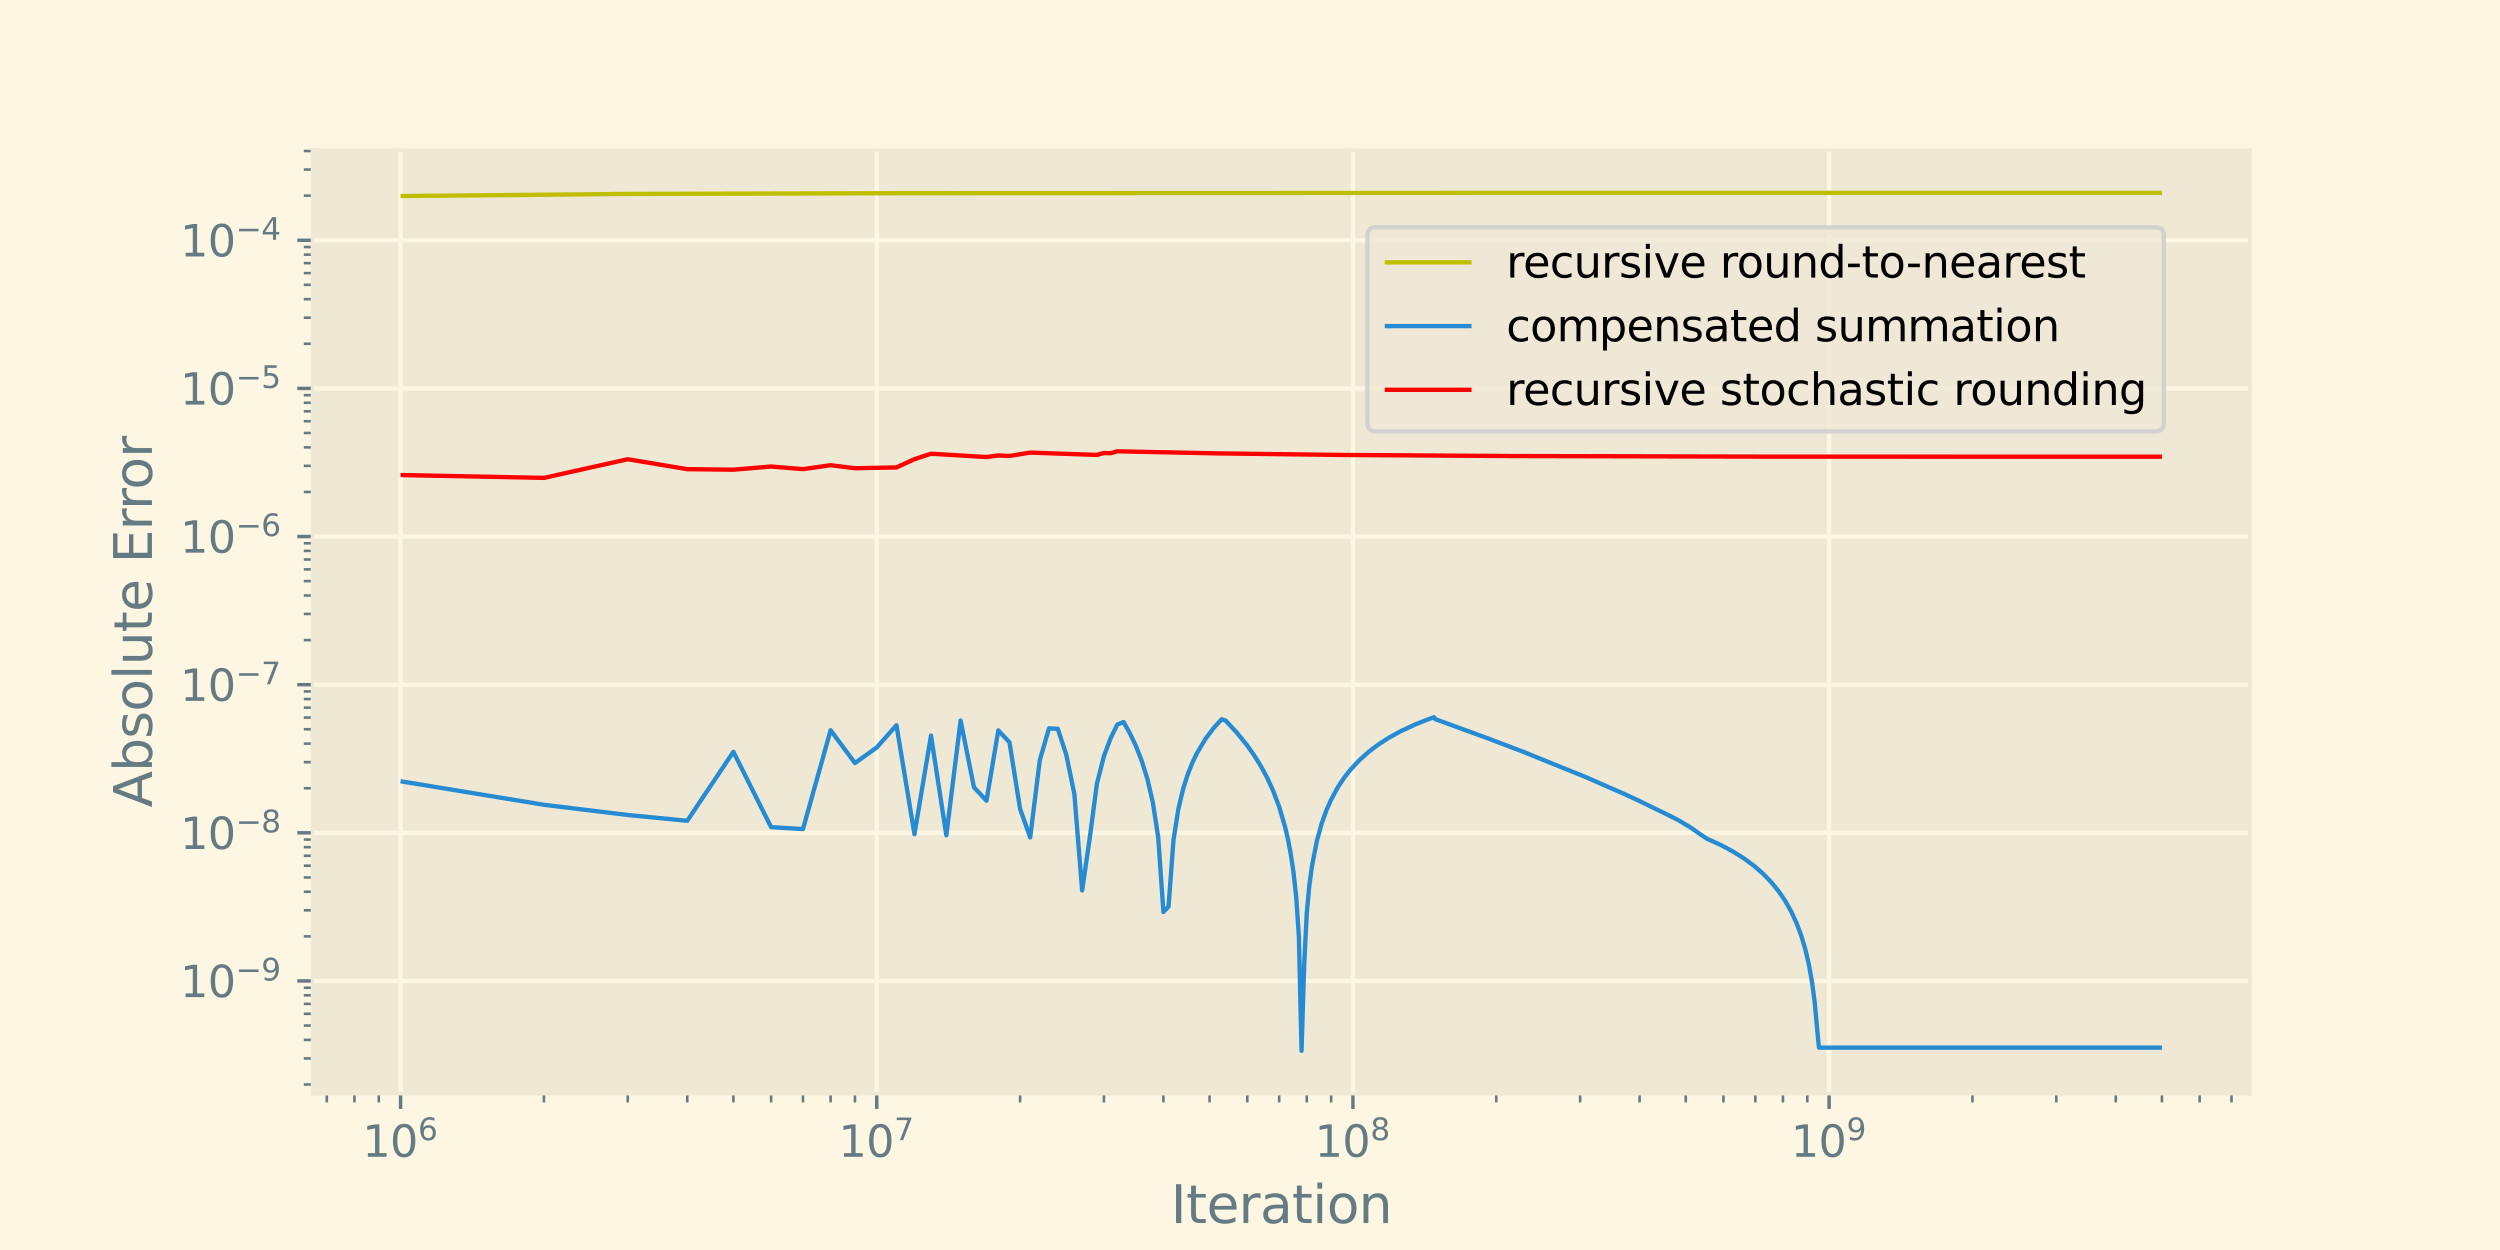 <?xml version="1.0" encoding="utf-8" standalone="no"?>
<!DOCTYPE svg PUBLIC "-//W3C//DTD SVG 1.1//EN"
  "http://www.w3.org/Graphics/SVG/1.1/DTD/svg11.dtd">
<svg xmlns:xlink="http://www.w3.org/1999/xlink" width="576pt" height="288pt" viewBox="0 0 576 288" xmlns="http://www.w3.org/2000/svg" version="1.1">
 <defs>
  <style type="text/css">*{stroke-linejoin: round; stroke-linecap: butt}</style>
 </defs>
 <g id="figure_1">
  <g id="patch_1">
   <path d="M 0 288 
L 576 288 
L 576 0 
L 0 0 
z
" style="fill: #fdf6e3"/>
  </g>
  <g id="axes_1">
   <g id="patch_2">
    <path d="M 72 252 
L 518.4 252 
L 518.4 34.56 
L 72 34.56 
z
" style="fill: #eee8d5"/>
   </g>
   <g id="matplotlib.axis_1">
    <g id="xtick_1">
     <g id="line2d_1">
      <path d="M 92.291 252 
L 92.291 34.56 
" clip-path="url(#p1b191dd5b5)" style="fill: none; stroke: #fdf6e3"/>
     </g>
     <g id="line2d_2">
      <defs>
       <path id="m65373f5e4b" d="M 0 0 
L 0 3.5 
" style="stroke: #657b83; stroke-width: 0.8"/>
      </defs>
      <g>
       <use xlink:href="#m65373f5e4b" x="92.291" y="252" style="fill: #657b83; stroke: #657b83; stroke-width: 0.8"/>
      </g>
     </g>
     <g id="text_1">
      <!-- $\mathdefault{10^{6}}$ -->
      <g style="fill: #657b83" transform="translate(83.491 266.598)scale(0.1 -0.1)">
       <defs>
        <path id="DejaVuSans-31" d="M 794 531 
L 1825 531 
L 1825 4091 
L 703 3866 
L 703 4441 
L 1819 4666 
L 2450 4666 
L 2450 531 
L 3481 531 
L 3481 0 
L 794 0 
L 794 531 
z
" transform="scale(0.016)"/>
        <path id="DejaVuSans-30" d="M 2034 4250 
Q 1547 4250 1301 3770 
Q 1056 3291 1056 2328 
Q 1056 1369 1301 889 
Q 1547 409 2034 409 
Q 2525 409 2770 889 
Q 3016 1369 3016 2328 
Q 3016 3291 2770 3770 
Q 2525 4250 2034 4250 
z
M 2034 4750 
Q 2819 4750 3233 4129 
Q 3647 3509 3647 2328 
Q 3647 1150 3233 529 
Q 2819 -91 2034 -91 
Q 1250 -91 836 529 
Q 422 1150 422 2328 
Q 422 3509 836 4129 
Q 1250 4750 2034 4750 
z
" transform="scale(0.016)"/>
        <path id="DejaVuSans-36" d="M 2113 2584 
Q 1688 2584 1439 2293 
Q 1191 2003 1191 1497 
Q 1191 994 1439 701 
Q 1688 409 2113 409 
Q 2538 409 2786 701 
Q 3034 994 3034 1497 
Q 3034 2003 2786 2293 
Q 2538 2584 2113 2584 
z
M 3366 4563 
L 3366 3988 
Q 3128 4100 2886 4159 
Q 2644 4219 2406 4219 
Q 1781 4219 1451 3797 
Q 1122 3375 1075 2522 
Q 1259 2794 1537 2939 
Q 1816 3084 2150 3084 
Q 2853 3084 3261 2657 
Q 3669 2231 3669 1497 
Q 3669 778 3244 343 
Q 2819 -91 2113 -91 
Q 1303 -91 875 529 
Q 447 1150 447 2328 
Q 447 3434 972 4092 
Q 1497 4750 2381 4750 
Q 2619 4750 2861 4703 
Q 3103 4656 3366 4563 
z
" transform="scale(0.016)"/>
       </defs>
       <use xlink:href="#DejaVuSans-31" transform="translate(0 0.766)"/>
       <use xlink:href="#DejaVuSans-30" transform="translate(63.623 0.766)"/>
       <use xlink:href="#DejaVuSans-36" transform="translate(128.203 39.047)scale(0.7)"/>
      </g>
     </g>
    </g>
    <g id="xtick_2">
     <g id="line2d_3">
      <path d="M 202.002 252 
L 202.002 34.56 
" clip-path="url(#p1b191dd5b5)" style="fill: none; stroke: #fdf6e3"/>
     </g>
     <g id="line2d_4">
      <g>
       <use xlink:href="#m65373f5e4b" x="202.002" y="252" style="fill: #657b83; stroke: #657b83; stroke-width: 0.8"/>
      </g>
     </g>
     <g id="text_2">
      <!-- $\mathdefault{10^{7}}$ -->
      <g style="fill: #657b83" transform="translate(193.202 266.598)scale(0.1 -0.1)">
       <defs>
        <path id="DejaVuSans-37" d="M 525 4666 
L 3525 4666 
L 3525 4397 
L 1831 0 
L 1172 0 
L 2766 4134 
L 525 4134 
L 525 4666 
z
" transform="scale(0.016)"/>
       </defs>
       <use xlink:href="#DejaVuSans-31" transform="translate(0 0.684)"/>
       <use xlink:href="#DejaVuSans-30" transform="translate(63.623 0.684)"/>
       <use xlink:href="#DejaVuSans-37" transform="translate(128.203 38.966)scale(0.7)"/>
      </g>
     </g>
    </g>
    <g id="xtick_3">
     <g id="line2d_5">
      <path d="M 311.713 252 
L 311.713 34.56 
" clip-path="url(#p1b191dd5b5)" style="fill: none; stroke: #fdf6e3"/>
     </g>
     <g id="line2d_6">
      <g>
       <use xlink:href="#m65373f5e4b" x="311.713" y="252" style="fill: #657b83; stroke: #657b83; stroke-width: 0.8"/>
      </g>
     </g>
     <g id="text_3">
      <!-- $\mathdefault{10^{8}}$ -->
      <g style="fill: #657b83" transform="translate(302.913 266.598)scale(0.1 -0.1)">
       <defs>
        <path id="DejaVuSans-38" d="M 2034 2216 
Q 1584 2216 1326 1975 
Q 1069 1734 1069 1313 
Q 1069 891 1326 650 
Q 1584 409 2034 409 
Q 2484 409 2743 651 
Q 3003 894 3003 1313 
Q 3003 1734 2745 1975 
Q 2488 2216 2034 2216 
z
M 1403 2484 
Q 997 2584 770 2862 
Q 544 3141 544 3541 
Q 544 4100 942 4425 
Q 1341 4750 2034 4750 
Q 2731 4750 3128 4425 
Q 3525 4100 3525 3541 
Q 3525 3141 3298 2862 
Q 3072 2584 2669 2484 
Q 3125 2378 3379 2068 
Q 3634 1759 3634 1313 
Q 3634 634 3220 271 
Q 2806 -91 2034 -91 
Q 1263 -91 848 271 
Q 434 634 434 1313 
Q 434 1759 690 2068 
Q 947 2378 1403 2484 
z
M 1172 3481 
Q 1172 3119 1398 2916 
Q 1625 2713 2034 2713 
Q 2441 2713 2670 2916 
Q 2900 3119 2900 3481 
Q 2900 3844 2670 4047 
Q 2441 4250 2034 4250 
Q 1625 4250 1398 4047 
Q 1172 3844 1172 3481 
z
" transform="scale(0.016)"/>
       </defs>
       <use xlink:href="#DejaVuSans-31" transform="translate(0 0.766)"/>
       <use xlink:href="#DejaVuSans-30" transform="translate(63.623 0.766)"/>
       <use xlink:href="#DejaVuSans-38" transform="translate(128.203 39.047)scale(0.7)"/>
      </g>
     </g>
    </g>
    <g id="xtick_4">
     <g id="line2d_7">
      <path d="M 421.424 252 
L 421.424 34.56 
" clip-path="url(#p1b191dd5b5)" style="fill: none; stroke: #fdf6e3"/>
     </g>
     <g id="line2d_8">
      <g>
       <use xlink:href="#m65373f5e4b" x="421.424" y="252" style="fill: #657b83; stroke: #657b83; stroke-width: 0.8"/>
      </g>
     </g>
     <g id="text_4">
      <!-- $\mathdefault{10^{9}}$ -->
      <g style="fill: #657b83" transform="translate(412.624 266.598)scale(0.1 -0.1)">
       <defs>
        <path id="DejaVuSans-39" d="M 703 97 
L 703 672 
Q 941 559 1184 500 
Q 1428 441 1663 441 
Q 2288 441 2617 861 
Q 2947 1281 2994 2138 
Q 2813 1869 2534 1725 
Q 2256 1581 1919 1581 
Q 1219 1581 811 2004 
Q 403 2428 403 3163 
Q 403 3881 828 4315 
Q 1253 4750 1959 4750 
Q 2769 4750 3195 4129 
Q 3622 3509 3622 2328 
Q 3622 1225 3098 567 
Q 2575 -91 1691 -91 
Q 1453 -91 1209 -44 
Q 966 3 703 97 
z
M 1959 2075 
Q 2384 2075 2632 2365 
Q 2881 2656 2881 3163 
Q 2881 3666 2632 3958 
Q 2384 4250 1959 4250 
Q 1534 4250 1286 3958 
Q 1038 3666 1038 3163 
Q 1038 2656 1286 2365 
Q 1534 2075 1959 2075 
z
" transform="scale(0.016)"/>
       </defs>
       <use xlink:href="#DejaVuSans-31" transform="translate(0 0.766)"/>
       <use xlink:href="#DejaVuSans-30" transform="translate(63.623 0.766)"/>
       <use xlink:href="#DejaVuSans-39" transform="translate(128.203 39.047)scale(0.7)"/>
      </g>
     </g>
    </g>
    <g id="xtick_5">
     <g id="line2d_9">
      <defs>
       <path id="mc31bb6fc5c" d="M 0 0 
L 0 2 
" style="stroke: #657b83; stroke-width: 0.6"/>
      </defs>
      <g>
       <use xlink:href="#mc31bb6fc5c" x="75.296" y="252" style="fill: #657b83; stroke: #657b83; stroke-width: 0.6"/>
      </g>
     </g>
    </g>
    <g id="xtick_6">
     <g id="line2d_10">
      <g>
       <use xlink:href="#mc31bb6fc5c" x="81.659" y="252" style="fill: #657b83; stroke: #657b83; stroke-width: 0.6"/>
      </g>
     </g>
    </g>
    <g id="xtick_7">
     <g id="line2d_11">
      <g>
       <use xlink:href="#mc31bb6fc5c" x="87.271" y="252" style="fill: #657b83; stroke: #657b83; stroke-width: 0.6"/>
      </g>
     </g>
    </g>
    <g id="xtick_8">
     <g id="line2d_12">
      <g>
       <use xlink:href="#mc31bb6fc5c" x="125.317" y="252" style="fill: #657b83; stroke: #657b83; stroke-width: 0.6"/>
      </g>
     </g>
    </g>
    <g id="xtick_9">
     <g id="line2d_13">
      <g>
       <use xlink:href="#mc31bb6fc5c" x="144.636" y="252" style="fill: #657b83; stroke: #657b83; stroke-width: 0.6"/>
      </g>
     </g>
    </g>
    <g id="xtick_10">
     <g id="line2d_14">
      <g>
       <use xlink:href="#mc31bb6fc5c" x="158.344" y="252" style="fill: #657b83; stroke: #657b83; stroke-width: 0.6"/>
      </g>
     </g>
    </g>
    <g id="xtick_11">
     <g id="line2d_15">
      <g>
       <use xlink:href="#mc31bb6fc5c" x="168.976" y="252" style="fill: #657b83; stroke: #657b83; stroke-width: 0.6"/>
      </g>
     </g>
    </g>
    <g id="xtick_12">
     <g id="line2d_16">
      <g>
       <use xlink:href="#mc31bb6fc5c" x="177.663" y="252" style="fill: #657b83; stroke: #657b83; stroke-width: 0.6"/>
      </g>
     </g>
    </g>
    <g id="xtick_13">
     <g id="line2d_17">
      <g>
       <use xlink:href="#mc31bb6fc5c" x="185.008" y="252" style="fill: #657b83; stroke: #657b83; stroke-width: 0.6"/>
      </g>
     </g>
    </g>
    <g id="xtick_14">
     <g id="line2d_18">
      <g>
       <use xlink:href="#mc31bb6fc5c" x="191.37" y="252" style="fill: #657b83; stroke: #657b83; stroke-width: 0.6"/>
      </g>
     </g>
    </g>
    <g id="xtick_15">
     <g id="line2d_19">
      <g>
       <use xlink:href="#mc31bb6fc5c" x="196.982" y="252" style="fill: #657b83; stroke: #657b83; stroke-width: 0.6"/>
      </g>
     </g>
    </g>
    <g id="xtick_16">
     <g id="line2d_20">
      <g>
       <use xlink:href="#mc31bb6fc5c" x="235.028" y="252" style="fill: #657b83; stroke: #657b83; stroke-width: 0.6"/>
      </g>
     </g>
    </g>
    <g id="xtick_17">
     <g id="line2d_21">
      <g>
       <use xlink:href="#mc31bb6fc5c" x="254.348" y="252" style="fill: #657b83; stroke: #657b83; stroke-width: 0.6"/>
      </g>
     </g>
    </g>
    <g id="xtick_18">
     <g id="line2d_22">
      <g>
       <use xlink:href="#mc31bb6fc5c" x="268.055" y="252" style="fill: #657b83; stroke: #657b83; stroke-width: 0.6"/>
      </g>
     </g>
    </g>
    <g id="xtick_19">
     <g id="line2d_23">
      <g>
       <use xlink:href="#mc31bb6fc5c" x="278.687" y="252" style="fill: #657b83; stroke: #657b83; stroke-width: 0.6"/>
      </g>
     </g>
    </g>
    <g id="xtick_20">
     <g id="line2d_24">
      <g>
       <use xlink:href="#mc31bb6fc5c" x="287.374" y="252" style="fill: #657b83; stroke: #657b83; stroke-width: 0.6"/>
      </g>
     </g>
    </g>
    <g id="xtick_21">
     <g id="line2d_25">
      <g>
       <use xlink:href="#mc31bb6fc5c" x="294.719" y="252" style="fill: #657b83; stroke: #657b83; stroke-width: 0.6"/>
      </g>
     </g>
    </g>
    <g id="xtick_22">
     <g id="line2d_26">
      <g>
       <use xlink:href="#mc31bb6fc5c" x="301.081" y="252" style="fill: #657b83; stroke: #657b83; stroke-width: 0.6"/>
      </g>
     </g>
    </g>
    <g id="xtick_23">
     <g id="line2d_27">
      <g>
       <use xlink:href="#mc31bb6fc5c" x="306.693" y="252" style="fill: #657b83; stroke: #657b83; stroke-width: 0.6"/>
      </g>
     </g>
    </g>
    <g id="xtick_24">
     <g id="line2d_28">
      <g>
       <use xlink:href="#mc31bb6fc5c" x="344.74" y="252" style="fill: #657b83; stroke: #657b83; stroke-width: 0.6"/>
      </g>
     </g>
    </g>
    <g id="xtick_25">
     <g id="line2d_29">
      <g>
       <use xlink:href="#mc31bb6fc5c" x="364.059" y="252" style="fill: #657b83; stroke: #657b83; stroke-width: 0.6"/>
      </g>
     </g>
    </g>
    <g id="xtick_26">
     <g id="line2d_30">
      <g>
       <use xlink:href="#mc31bb6fc5c" x="377.766" y="252" style="fill: #657b83; stroke: #657b83; stroke-width: 0.6"/>
      </g>
     </g>
    </g>
    <g id="xtick_27">
     <g id="line2d_31">
      <g>
       <use xlink:href="#mc31bb6fc5c" x="388.398" y="252" style="fill: #657b83; stroke: #657b83; stroke-width: 0.6"/>
      </g>
     </g>
    </g>
    <g id="xtick_28">
     <g id="line2d_32">
      <g>
       <use xlink:href="#mc31bb6fc5c" x="397.085" y="252" style="fill: #657b83; stroke: #657b83; stroke-width: 0.6"/>
      </g>
     </g>
    </g>
    <g id="xtick_29">
     <g id="line2d_33">
      <g>
       <use xlink:href="#mc31bb6fc5c" x="404.43" y="252" style="fill: #657b83; stroke: #657b83; stroke-width: 0.6"/>
      </g>
     </g>
    </g>
    <g id="xtick_30">
     <g id="line2d_34">
      <g>
       <use xlink:href="#mc31bb6fc5c" x="410.792" y="252" style="fill: #657b83; stroke: #657b83; stroke-width: 0.6"/>
      </g>
     </g>
    </g>
    <g id="xtick_31">
     <g id="line2d_35">
      <g>
       <use xlink:href="#mc31bb6fc5c" x="416.404" y="252" style="fill: #657b83; stroke: #657b83; stroke-width: 0.6"/>
      </g>
     </g>
    </g>
    <g id="xtick_32">
     <g id="line2d_36">
      <g>
       <use xlink:href="#mc31bb6fc5c" x="454.451" y="252" style="fill: #657b83; stroke: #657b83; stroke-width: 0.6"/>
      </g>
     </g>
    </g>
    <g id="xtick_33">
     <g id="line2d_37">
      <g>
       <use xlink:href="#mc31bb6fc5c" x="473.77" y="252" style="fill: #657b83; stroke: #657b83; stroke-width: 0.6"/>
      </g>
     </g>
    </g>
    <g id="xtick_34">
     <g id="line2d_38">
      <g>
       <use xlink:href="#mc31bb6fc5c" x="487.477" y="252" style="fill: #657b83; stroke: #657b83; stroke-width: 0.6"/>
      </g>
     </g>
    </g>
    <g id="xtick_35">
     <g id="line2d_39">
      <g>
       <use xlink:href="#mc31bb6fc5c" x="498.109" y="252" style="fill: #657b83; stroke: #657b83; stroke-width: 0.6"/>
      </g>
     </g>
    </g>
    <g id="xtick_36">
     <g id="line2d_40">
      <g>
       <use xlink:href="#mc31bb6fc5c" x="506.796" y="252" style="fill: #657b83; stroke: #657b83; stroke-width: 0.6"/>
      </g>
     </g>
    </g>
    <g id="xtick_37">
     <g id="line2d_41">
      <g>
       <use xlink:href="#mc31bb6fc5c" x="514.141" y="252" style="fill: #657b83; stroke: #657b83; stroke-width: 0.6"/>
      </g>
     </g>
    </g>
    <g id="text_5">
     <!-- Iteration -->
     <g style="fill: #657b83" transform="translate(269.75 281.796)scale(0.12 -0.12)">
      <defs>
       <path id="DejaVuSans-49" d="M 628 4666 
L 1259 4666 
L 1259 0 
L 628 0 
L 628 4666 
z
" transform="scale(0.016)"/>
       <path id="DejaVuSans-74" d="M 1172 4494 
L 1172 3500 
L 2356 3500 
L 2356 3053 
L 1172 3053 
L 1172 1153 
Q 1172 725 1289 603 
Q 1406 481 1766 481 
L 2356 481 
L 2356 0 
L 1766 0 
Q 1100 0 847 248 
Q 594 497 594 1153 
L 594 3053 
L 172 3053 
L 172 3500 
L 594 3500 
L 594 4494 
L 1172 4494 
z
" transform="scale(0.016)"/>
       <path id="DejaVuSans-65" d="M 3597 1894 
L 3597 1613 
L 953 1613 
Q 991 1019 1311 708 
Q 1631 397 2203 397 
Q 2534 397 2845 478 
Q 3156 559 3463 722 
L 3463 178 
Q 3153 47 2828 -22 
Q 2503 -91 2169 -91 
Q 1331 -91 842 396 
Q 353 884 353 1716 
Q 353 2575 817 3079 
Q 1281 3584 2069 3584 
Q 2775 3584 3186 3129 
Q 3597 2675 3597 1894 
z
M 3022 2063 
Q 3016 2534 2758 2815 
Q 2500 3097 2075 3097 
Q 1594 3097 1305 2825 
Q 1016 2553 972 2059 
L 3022 2063 
z
" transform="scale(0.016)"/>
       <path id="DejaVuSans-72" d="M 2631 2963 
Q 2534 3019 2420 3045 
Q 2306 3072 2169 3072 
Q 1681 3072 1420 2755 
Q 1159 2438 1159 1844 
L 1159 0 
L 581 0 
L 581 3500 
L 1159 3500 
L 1159 2956 
Q 1341 3275 1631 3429 
Q 1922 3584 2338 3584 
Q 2397 3584 2469 3576 
Q 2541 3569 2628 3553 
L 2631 2963 
z
" transform="scale(0.016)"/>
       <path id="DejaVuSans-61" d="M 2194 1759 
Q 1497 1759 1228 1600 
Q 959 1441 959 1056 
Q 959 750 1161 570 
Q 1363 391 1709 391 
Q 2188 391 2477 730 
Q 2766 1069 2766 1631 
L 2766 1759 
L 2194 1759 
z
M 3341 1997 
L 3341 0 
L 2766 0 
L 2766 531 
Q 2569 213 2275 61 
Q 1981 -91 1556 -91 
Q 1019 -91 701 211 
Q 384 513 384 1019 
Q 384 1609 779 1909 
Q 1175 2209 1959 2209 
L 2766 2209 
L 2766 2266 
Q 2766 2663 2505 2880 
Q 2244 3097 1772 3097 
Q 1472 3097 1187 3025 
Q 903 2953 641 2809 
L 641 3341 
Q 956 3463 1253 3523 
Q 1550 3584 1831 3584 
Q 2591 3584 2966 3190 
Q 3341 2797 3341 1997 
z
" transform="scale(0.016)"/>
       <path id="DejaVuSans-69" d="M 603 3500 
L 1178 3500 
L 1178 0 
L 603 0 
L 603 3500 
z
M 603 4863 
L 1178 4863 
L 1178 4134 
L 603 4134 
L 603 4863 
z
" transform="scale(0.016)"/>
       <path id="DejaVuSans-6f" d="M 1959 3097 
Q 1497 3097 1228 2736 
Q 959 2375 959 1747 
Q 959 1119 1226 758 
Q 1494 397 1959 397 
Q 2419 397 2687 759 
Q 2956 1122 2956 1747 
Q 2956 2369 2687 2733 
Q 2419 3097 1959 3097 
z
M 1959 3584 
Q 2709 3584 3137 3096 
Q 3566 2609 3566 1747 
Q 3566 888 3137 398 
Q 2709 -91 1959 -91 
Q 1206 -91 779 398 
Q 353 888 353 1747 
Q 353 2609 779 3096 
Q 1206 3584 1959 3584 
z
" transform="scale(0.016)"/>
       <path id="DejaVuSans-6e" d="M 3513 2113 
L 3513 0 
L 2938 0 
L 2938 2094 
Q 2938 2591 2744 2837 
Q 2550 3084 2163 3084 
Q 1697 3084 1428 2787 
Q 1159 2491 1159 1978 
L 1159 0 
L 581 0 
L 581 3500 
L 1159 3500 
L 1159 2956 
Q 1366 3272 1645 3428 
Q 1925 3584 2291 3584 
Q 2894 3584 3203 3211 
Q 3513 2838 3513 2113 
z
" transform="scale(0.016)"/>
      </defs>
      <use xlink:href="#DejaVuSans-49"/>
      <use xlink:href="#DejaVuSans-74" x="29.492"/>
      <use xlink:href="#DejaVuSans-65" x="68.701"/>
      <use xlink:href="#DejaVuSans-72" x="130.225"/>
      <use xlink:href="#DejaVuSans-61" x="171.338"/>
      <use xlink:href="#DejaVuSans-74" x="232.617"/>
      <use xlink:href="#DejaVuSans-69" x="271.826"/>
      <use xlink:href="#DejaVuSans-6f" x="299.609"/>
      <use xlink:href="#DejaVuSans-6e" x="360.791"/>
     </g>
    </g>
   </g>
   <g id="matplotlib.axis_2">
    <g id="ytick_1">
     <g id="line2d_42">
      <path d="M 72 226.013 
L 518.4 226.013 
" clip-path="url(#p1b191dd5b5)" style="fill: none; stroke: #fdf6e3"/>
     </g>
     <g id="line2d_43">
      <defs>
       <path id="m8c39cc1d27" d="M 0 0 
L -3.5 0 
" style="stroke: #657b83; stroke-width: 0.8"/>
      </defs>
      <g>
       <use xlink:href="#m8c39cc1d27" x="72" y="226.013" style="fill: #657b83; stroke: #657b83; stroke-width: 0.8"/>
      </g>
     </g>
     <g id="text_6">
      <!-- $\mathdefault{10^{-9}}$ -->
      <g style="fill: #657b83" transform="translate(41.5 229.812)scale(0.1 -0.1)">
       <defs>
        <path id="DejaVuSans-2212" d="M 678 2272 
L 4684 2272 
L 4684 1741 
L 678 1741 
L 678 2272 
z
" transform="scale(0.016)"/>
       </defs>
       <use xlink:href="#DejaVuSans-31" transform="translate(0 0.766)"/>
       <use xlink:href="#DejaVuSans-30" transform="translate(63.623 0.766)"/>
       <use xlink:href="#DejaVuSans-2212" transform="translate(128.203 39.047)scale(0.7)"/>
       <use xlink:href="#DejaVuSans-39" transform="translate(186.855 39.047)scale(0.7)"/>
      </g>
     </g>
    </g>
    <g id="ytick_2">
     <g id="line2d_44">
      <path d="M 72 191.881 
L 518.4 191.881 
" clip-path="url(#p1b191dd5b5)" style="fill: none; stroke: #fdf6e3"/>
     </g>
     <g id="line2d_45">
      <g>
       <use xlink:href="#m8c39cc1d27" x="72" y="191.881" style="fill: #657b83; stroke: #657b83; stroke-width: 0.8"/>
      </g>
     </g>
     <g id="text_7">
      <!-- $\mathdefault{10^{-8}}$ -->
      <g style="fill: #657b83" transform="translate(41.5 195.68)scale(0.1 -0.1)">
       <use xlink:href="#DejaVuSans-31" transform="translate(0 0.766)"/>
       <use xlink:href="#DejaVuSans-30" transform="translate(63.623 0.766)"/>
       <use xlink:href="#DejaVuSans-2212" transform="translate(128.203 39.047)scale(0.7)"/>
       <use xlink:href="#DejaVuSans-38" transform="translate(186.855 39.047)scale(0.7)"/>
      </g>
     </g>
    </g>
    <g id="ytick_3">
     <g id="line2d_46">
      <path d="M 72 157.748 
L 518.4 157.748 
" clip-path="url(#p1b191dd5b5)" style="fill: none; stroke: #fdf6e3"/>
     </g>
     <g id="line2d_47">
      <g>
       <use xlink:href="#m8c39cc1d27" x="72" y="157.748" style="fill: #657b83; stroke: #657b83; stroke-width: 0.8"/>
      </g>
     </g>
     <g id="text_8">
      <!-- $\mathdefault{10^{-7}}$ -->
      <g style="fill: #657b83" transform="translate(41.5 161.548)scale(0.1 -0.1)">
       <use xlink:href="#DejaVuSans-31" transform="translate(0 0.684)"/>
       <use xlink:href="#DejaVuSans-30" transform="translate(63.623 0.684)"/>
       <use xlink:href="#DejaVuSans-2212" transform="translate(128.203 38.966)scale(0.7)"/>
       <use xlink:href="#DejaVuSans-37" transform="translate(186.855 38.966)scale(0.7)"/>
      </g>
     </g>
    </g>
    <g id="ytick_4">
     <g id="line2d_48">
      <path d="M 72 123.616 
L 518.4 123.616 
" clip-path="url(#p1b191dd5b5)" style="fill: none; stroke: #fdf6e3"/>
     </g>
     <g id="line2d_49">
      <g>
       <use xlink:href="#m8c39cc1d27" x="72" y="123.616" style="fill: #657b83; stroke: #657b83; stroke-width: 0.8"/>
      </g>
     </g>
     <g id="text_9">
      <!-- $\mathdefault{10^{-6}}$ -->
      <g style="fill: #657b83" transform="translate(41.5 127.416)scale(0.1 -0.1)">
       <use xlink:href="#DejaVuSans-31" transform="translate(0 0.766)"/>
       <use xlink:href="#DejaVuSans-30" transform="translate(63.623 0.766)"/>
       <use xlink:href="#DejaVuSans-2212" transform="translate(128.203 39.047)scale(0.7)"/>
       <use xlink:href="#DejaVuSans-36" transform="translate(186.855 39.047)scale(0.7)"/>
      </g>
     </g>
    </g>
    <g id="ytick_5">
     <g id="line2d_50">
      <path d="M 72 89.484 
L 518.4 89.484 
" clip-path="url(#p1b191dd5b5)" style="fill: none; stroke: #fdf6e3"/>
     </g>
     <g id="line2d_51">
      <g>
       <use xlink:href="#m8c39cc1d27" x="72" y="89.484" style="fill: #657b83; stroke: #657b83; stroke-width: 0.8"/>
      </g>
     </g>
     <g id="text_10">
      <!-- $\mathdefault{10^{-5}}$ -->
      <g style="fill: #657b83" transform="translate(41.5 93.283)scale(0.1 -0.1)">
       <defs>
        <path id="DejaVuSans-35" d="M 691 4666 
L 3169 4666 
L 3169 4134 
L 1269 4134 
L 1269 2991 
Q 1406 3038 1543 3061 
Q 1681 3084 1819 3084 
Q 2600 3084 3056 2656 
Q 3513 2228 3513 1497 
Q 3513 744 3044 326 
Q 2575 -91 1722 -91 
Q 1428 -91 1123 -41 
Q 819 9 494 109 
L 494 744 
Q 775 591 1075 516 
Q 1375 441 1709 441 
Q 2250 441 2565 725 
Q 2881 1009 2881 1497 
Q 2881 1984 2565 2268 
Q 2250 2553 1709 2553 
Q 1456 2553 1204 2497 
Q 953 2441 691 2322 
L 691 4666 
z
" transform="scale(0.016)"/>
       </defs>
       <use xlink:href="#DejaVuSans-31" transform="translate(0 0.684)"/>
       <use xlink:href="#DejaVuSans-30" transform="translate(63.623 0.684)"/>
       <use xlink:href="#DejaVuSans-2212" transform="translate(128.203 38.966)scale(0.7)"/>
       <use xlink:href="#DejaVuSans-35" transform="translate(186.855 38.966)scale(0.7)"/>
      </g>
     </g>
    </g>
    <g id="ytick_6">
     <g id="line2d_52">
      <path d="M 72 55.352 
L 518.4 55.352 
" clip-path="url(#p1b191dd5b5)" style="fill: none; stroke: #fdf6e3"/>
     </g>
     <g id="line2d_53">
      <g>
       <use xlink:href="#m8c39cc1d27" x="72" y="55.352" style="fill: #657b83; stroke: #657b83; stroke-width: 0.8"/>
      </g>
     </g>
     <g id="text_11">
      <!-- $\mathdefault{10^{-4}}$ -->
      <g style="fill: #657b83" transform="translate(41.5 59.151)scale(0.1 -0.1)">
       <defs>
        <path id="DejaVuSans-34" d="M 2419 4116 
L 825 1625 
L 2419 1625 
L 2419 4116 
z
M 2253 4666 
L 3047 4666 
L 3047 1625 
L 3713 1625 
L 3713 1100 
L 3047 1100 
L 3047 0 
L 2419 0 
L 2419 1100 
L 313 1100 
L 313 1709 
L 2253 4666 
z
" transform="scale(0.016)"/>
       </defs>
       <use xlink:href="#DejaVuSans-31" transform="translate(0 0.684)"/>
       <use xlink:href="#DejaVuSans-30" transform="translate(63.623 0.684)"/>
       <use xlink:href="#DejaVuSans-2212" transform="translate(128.203 38.966)scale(0.7)"/>
       <use xlink:href="#DejaVuSans-34" transform="translate(186.855 38.966)scale(0.7)"/>
      </g>
     </g>
    </g>
    <g id="ytick_7">
     <g id="line2d_54">
      <defs>
       <path id="m32b262c32a" d="M 0 0 
L -2 0 
" style="stroke: #657b83; stroke-width: 0.6"/>
      </defs>
      <g>
       <use xlink:href="#m32b262c32a" x="72" y="249.87" style="fill: #657b83; stroke: #657b83; stroke-width: 0.6"/>
      </g>
     </g>
    </g>
    <g id="ytick_8">
     <g id="line2d_55">
      <g>
       <use xlink:href="#m32b262c32a" x="72" y="243.86" style="fill: #657b83; stroke: #657b83; stroke-width: 0.6"/>
      </g>
     </g>
    </g>
    <g id="ytick_9">
     <g id="line2d_56">
      <g>
       <use xlink:href="#m32b262c32a" x="72" y="239.595" style="fill: #657b83; stroke: #657b83; stroke-width: 0.6"/>
      </g>
     </g>
    </g>
    <g id="ytick_10">
     <g id="line2d_57">
      <g>
       <use xlink:href="#m32b262c32a" x="72" y="236.288" style="fill: #657b83; stroke: #657b83; stroke-width: 0.6"/>
      </g>
     </g>
    </g>
    <g id="ytick_11">
     <g id="line2d_58">
      <g>
       <use xlink:href="#m32b262c32a" x="72" y="233.585" style="fill: #657b83; stroke: #657b83; stroke-width: 0.6"/>
      </g>
     </g>
    </g>
    <g id="ytick_12">
     <g id="line2d_59">
      <g>
       <use xlink:href="#m32b262c32a" x="72" y="231.3" style="fill: #657b83; stroke: #657b83; stroke-width: 0.6"/>
      </g>
     </g>
    </g>
    <g id="ytick_13">
     <g id="line2d_60">
      <g>
       <use xlink:href="#m32b262c32a" x="72" y="229.32" style="fill: #657b83; stroke: #657b83; stroke-width: 0.6"/>
      </g>
     </g>
    </g>
    <g id="ytick_14">
     <g id="line2d_61">
      <g>
       <use xlink:href="#m32b262c32a" x="72" y="227.575" style="fill: #657b83; stroke: #657b83; stroke-width: 0.6"/>
      </g>
     </g>
    </g>
    <g id="ytick_15">
     <g id="line2d_62">
      <g>
       <use xlink:href="#m32b262c32a" x="72" y="215.738" style="fill: #657b83; stroke: #657b83; stroke-width: 0.6"/>
      </g>
     </g>
    </g>
    <g id="ytick_16">
     <g id="line2d_63">
      <g>
       <use xlink:href="#m32b262c32a" x="72" y="209.728" style="fill: #657b83; stroke: #657b83; stroke-width: 0.6"/>
      </g>
     </g>
    </g>
    <g id="ytick_17">
     <g id="line2d_64">
      <g>
       <use xlink:href="#m32b262c32a" x="72" y="205.463" style="fill: #657b83; stroke: #657b83; stroke-width: 0.6"/>
      </g>
     </g>
    </g>
    <g id="ytick_18">
     <g id="line2d_65">
      <g>
       <use xlink:href="#m32b262c32a" x="72" y="202.155" style="fill: #657b83; stroke: #657b83; stroke-width: 0.6"/>
      </g>
     </g>
    </g>
    <g id="ytick_19">
     <g id="line2d_66">
      <g>
       <use xlink:href="#m32b262c32a" x="72" y="199.453" style="fill: #657b83; stroke: #657b83; stroke-width: 0.6"/>
      </g>
     </g>
    </g>
    <g id="ytick_20">
     <g id="line2d_67">
      <g>
       <use xlink:href="#m32b262c32a" x="72" y="197.168" style="fill: #657b83; stroke: #657b83; stroke-width: 0.6"/>
      </g>
     </g>
    </g>
    <g id="ytick_21">
     <g id="line2d_68">
      <g>
       <use xlink:href="#m32b262c32a" x="72" y="195.188" style="fill: #657b83; stroke: #657b83; stroke-width: 0.6"/>
      </g>
     </g>
    </g>
    <g id="ytick_22">
     <g id="line2d_69">
      <g>
       <use xlink:href="#m32b262c32a" x="72" y="193.442" style="fill: #657b83; stroke: #657b83; stroke-width: 0.6"/>
      </g>
     </g>
    </g>
    <g id="ytick_23">
     <g id="line2d_70">
      <g>
       <use xlink:href="#m32b262c32a" x="72" y="181.606" style="fill: #657b83; stroke: #657b83; stroke-width: 0.6"/>
      </g>
     </g>
    </g>
    <g id="ytick_24">
     <g id="line2d_71">
      <g>
       <use xlink:href="#m32b262c32a" x="72" y="175.595" style="fill: #657b83; stroke: #657b83; stroke-width: 0.6"/>
      </g>
     </g>
    </g>
    <g id="ytick_25">
     <g id="line2d_72">
      <g>
       <use xlink:href="#m32b262c32a" x="72" y="171.331" style="fill: #657b83; stroke: #657b83; stroke-width: 0.6"/>
      </g>
     </g>
    </g>
    <g id="ytick_26">
     <g id="line2d_73">
      <g>
       <use xlink:href="#m32b262c32a" x="72" y="168.023" style="fill: #657b83; stroke: #657b83; stroke-width: 0.6"/>
      </g>
     </g>
    </g>
    <g id="ytick_27">
     <g id="line2d_74">
      <g>
       <use xlink:href="#m32b262c32a" x="72" y="165.321" style="fill: #657b83; stroke: #657b83; stroke-width: 0.6"/>
      </g>
     </g>
    </g>
    <g id="ytick_28">
     <g id="line2d_75">
      <g>
       <use xlink:href="#m32b262c32a" x="72" y="163.036" style="fill: #657b83; stroke: #657b83; stroke-width: 0.6"/>
      </g>
     </g>
    </g>
    <g id="ytick_29">
     <g id="line2d_76">
      <g>
       <use xlink:href="#m32b262c32a" x="72" y="161.056" style="fill: #657b83; stroke: #657b83; stroke-width: 0.6"/>
      </g>
     </g>
    </g>
    <g id="ytick_30">
     <g id="line2d_77">
      <g>
       <use xlink:href="#m32b262c32a" x="72" y="159.31" style="fill: #657b83; stroke: #657b83; stroke-width: 0.6"/>
      </g>
     </g>
    </g>
    <g id="ytick_31">
     <g id="line2d_78">
      <g>
       <use xlink:href="#m32b262c32a" x="72" y="147.474" style="fill: #657b83; stroke: #657b83; stroke-width: 0.6"/>
      </g>
     </g>
    </g>
    <g id="ytick_32">
     <g id="line2d_79">
      <g>
       <use xlink:href="#m32b262c32a" x="72" y="141.463" style="fill: #657b83; stroke: #657b83; stroke-width: 0.6"/>
      </g>
     </g>
    </g>
    <g id="ytick_33">
     <g id="line2d_80">
      <g>
       <use xlink:href="#m32b262c32a" x="72" y="137.199" style="fill: #657b83; stroke: #657b83; stroke-width: 0.6"/>
      </g>
     </g>
    </g>
    <g id="ytick_34">
     <g id="line2d_81">
      <g>
       <use xlink:href="#m32b262c32a" x="72" y="133.891" style="fill: #657b83; stroke: #657b83; stroke-width: 0.6"/>
      </g>
     </g>
    </g>
    <g id="ytick_35">
     <g id="line2d_82">
      <g>
       <use xlink:href="#m32b262c32a" x="72" y="131.189" style="fill: #657b83; stroke: #657b83; stroke-width: 0.6"/>
      </g>
     </g>
    </g>
    <g id="ytick_36">
     <g id="line2d_83">
      <g>
       <use xlink:href="#m32b262c32a" x="72" y="128.903" style="fill: #657b83; stroke: #657b83; stroke-width: 0.6"/>
      </g>
     </g>
    </g>
    <g id="ytick_37">
     <g id="line2d_84">
      <g>
       <use xlink:href="#m32b262c32a" x="72" y="126.924" style="fill: #657b83; stroke: #657b83; stroke-width: 0.6"/>
      </g>
     </g>
    </g>
    <g id="ytick_38">
     <g id="line2d_85">
      <g>
       <use xlink:href="#m32b262c32a" x="72" y="125.178" style="fill: #657b83; stroke: #657b83; stroke-width: 0.6"/>
      </g>
     </g>
    </g>
    <g id="ytick_39">
     <g id="line2d_86">
      <g>
       <use xlink:href="#m32b262c32a" x="72" y="113.342" style="fill: #657b83; stroke: #657b83; stroke-width: 0.6"/>
      </g>
     </g>
    </g>
    <g id="ytick_40">
     <g id="line2d_87">
      <g>
       <use xlink:href="#m32b262c32a" x="72" y="107.331" style="fill: #657b83; stroke: #657b83; stroke-width: 0.6"/>
      </g>
     </g>
    </g>
    <g id="ytick_41">
     <g id="line2d_88">
      <g>
       <use xlink:href="#m32b262c32a" x="72" y="103.067" style="fill: #657b83; stroke: #657b83; stroke-width: 0.6"/>
      </g>
     </g>
    </g>
    <g id="ytick_42">
     <g id="line2d_89">
      <g>
       <use xlink:href="#m32b262c32a" x="72" y="99.759" style="fill: #657b83; stroke: #657b83; stroke-width: 0.6"/>
      </g>
     </g>
    </g>
    <g id="ytick_43">
     <g id="line2d_90">
      <g>
       <use xlink:href="#m32b262c32a" x="72" y="97.056" style="fill: #657b83; stroke: #657b83; stroke-width: 0.6"/>
      </g>
     </g>
    </g>
    <g id="ytick_44">
     <g id="line2d_91">
      <g>
       <use xlink:href="#m32b262c32a" x="72" y="94.771" style="fill: #657b83; stroke: #657b83; stroke-width: 0.6"/>
      </g>
     </g>
    </g>
    <g id="ytick_45">
     <g id="line2d_92">
      <g>
       <use xlink:href="#m32b262c32a" x="72" y="92.792" style="fill: #657b83; stroke: #657b83; stroke-width: 0.6"/>
      </g>
     </g>
    </g>
    <g id="ytick_46">
     <g id="line2d_93">
      <g>
       <use xlink:href="#m32b262c32a" x="72" y="91.046" style="fill: #657b83; stroke: #657b83; stroke-width: 0.6"/>
      </g>
     </g>
    </g>
    <g id="ytick_47">
     <g id="line2d_94">
      <g>
       <use xlink:href="#m32b262c32a" x="72" y="79.209" style="fill: #657b83; stroke: #657b83; stroke-width: 0.6"/>
      </g>
     </g>
    </g>
    <g id="ytick_48">
     <g id="line2d_95">
      <g>
       <use xlink:href="#m32b262c32a" x="72" y="73.199" style="fill: #657b83; stroke: #657b83; stroke-width: 0.6"/>
      </g>
     </g>
    </g>
    <g id="ytick_49">
     <g id="line2d_96">
      <g>
       <use xlink:href="#m32b262c32a" x="72" y="68.935" style="fill: #657b83; stroke: #657b83; stroke-width: 0.6"/>
      </g>
     </g>
    </g>
    <g id="ytick_50">
     <g id="line2d_97">
      <g>
       <use xlink:href="#m32b262c32a" x="72" y="65.627" style="fill: #657b83; stroke: #657b83; stroke-width: 0.6"/>
      </g>
     </g>
    </g>
    <g id="ytick_51">
     <g id="line2d_98">
      <g>
       <use xlink:href="#m32b262c32a" x="72" y="62.924" style="fill: #657b83; stroke: #657b83; stroke-width: 0.6"/>
      </g>
     </g>
    </g>
    <g id="ytick_52">
     <g id="line2d_99">
      <g>
       <use xlink:href="#m32b262c32a" x="72" y="60.639" style="fill: #657b83; stroke: #657b83; stroke-width: 0.6"/>
      </g>
     </g>
    </g>
    <g id="ytick_53">
     <g id="line2d_100">
      <g>
       <use xlink:href="#m32b262c32a" x="72" y="58.66" style="fill: #657b83; stroke: #657b83; stroke-width: 0.6"/>
      </g>
     </g>
    </g>
    <g id="ytick_54">
     <g id="line2d_101">
      <g>
       <use xlink:href="#m32b262c32a" x="72" y="56.914" style="fill: #657b83; stroke: #657b83; stroke-width: 0.6"/>
      </g>
     </g>
    </g>
    <g id="ytick_55">
     <g id="line2d_102">
      <g>
       <use xlink:href="#m32b262c32a" x="72" y="45.077" style="fill: #657b83; stroke: #657b83; stroke-width: 0.6"/>
      </g>
     </g>
    </g>
    <g id="ytick_56">
     <g id="line2d_103">
      <g>
       <use xlink:href="#m32b262c32a" x="72" y="39.067" style="fill: #657b83; stroke: #657b83; stroke-width: 0.6"/>
      </g>
     </g>
    </g>
    <g id="ytick_57">
     <g id="line2d_104">
      <g>
       <use xlink:href="#m32b262c32a" x="72" y="34.803" style="fill: #657b83; stroke: #657b83; stroke-width: 0.6"/>
      </g>
     </g>
    </g>
    <g id="text_12">
     <!-- Absolute Error -->
     <g style="fill: #657b83" transform="translate(35.004 186.033)rotate(-90)scale(0.12 -0.12)">
      <defs>
       <path id="DejaVuSans-41" d="M 2188 4044 
L 1331 1722 
L 3047 1722 
L 2188 4044 
z
M 1831 4666 
L 2547 4666 
L 4325 0 
L 3669 0 
L 3244 1197 
L 1141 1197 
L 716 0 
L 50 0 
L 1831 4666 
z
" transform="scale(0.016)"/>
       <path id="DejaVuSans-62" d="M 3116 1747 
Q 3116 2381 2855 2742 
Q 2594 3103 2138 3103 
Q 1681 3103 1420 2742 
Q 1159 2381 1159 1747 
Q 1159 1113 1420 752 
Q 1681 391 2138 391 
Q 2594 391 2855 752 
Q 3116 1113 3116 1747 
z
M 1159 2969 
Q 1341 3281 1617 3432 
Q 1894 3584 2278 3584 
Q 2916 3584 3314 3078 
Q 3713 2572 3713 1747 
Q 3713 922 3314 415 
Q 2916 -91 2278 -91 
Q 1894 -91 1617 61 
Q 1341 213 1159 525 
L 1159 0 
L 581 0 
L 581 4863 
L 1159 4863 
L 1159 2969 
z
" transform="scale(0.016)"/>
       <path id="DejaVuSans-73" d="M 2834 3397 
L 2834 2853 
Q 2591 2978 2328 3040 
Q 2066 3103 1784 3103 
Q 1356 3103 1142 2972 
Q 928 2841 928 2578 
Q 928 2378 1081 2264 
Q 1234 2150 1697 2047 
L 1894 2003 
Q 2506 1872 2764 1633 
Q 3022 1394 3022 966 
Q 3022 478 2636 193 
Q 2250 -91 1575 -91 
Q 1294 -91 989 -36 
Q 684 19 347 128 
L 347 722 
Q 666 556 975 473 
Q 1284 391 1588 391 
Q 1994 391 2212 530 
Q 2431 669 2431 922 
Q 2431 1156 2273 1281 
Q 2116 1406 1581 1522 
L 1381 1569 
Q 847 1681 609 1914 
Q 372 2147 372 2553 
Q 372 3047 722 3315 
Q 1072 3584 1716 3584 
Q 2034 3584 2315 3537 
Q 2597 3491 2834 3397 
z
" transform="scale(0.016)"/>
       <path id="DejaVuSans-6c" d="M 603 4863 
L 1178 4863 
L 1178 0 
L 603 0 
L 603 4863 
z
" transform="scale(0.016)"/>
       <path id="DejaVuSans-75" d="M 544 1381 
L 544 3500 
L 1119 3500 
L 1119 1403 
Q 1119 906 1312 657 
Q 1506 409 1894 409 
Q 2359 409 2629 706 
Q 2900 1003 2900 1516 
L 2900 3500 
L 3475 3500 
L 3475 0 
L 2900 0 
L 2900 538 
Q 2691 219 2414 64 
Q 2138 -91 1772 -91 
Q 1169 -91 856 284 
Q 544 659 544 1381 
z
M 1991 3584 
L 1991 3584 
z
" transform="scale(0.016)"/>
       <path id="DejaVuSans-20" transform="scale(0.016)"/>
       <path id="DejaVuSans-45" d="M 628 4666 
L 3578 4666 
L 3578 4134 
L 1259 4134 
L 1259 2753 
L 3481 2753 
L 3481 2222 
L 1259 2222 
L 1259 531 
L 3634 531 
L 3634 0 
L 628 0 
L 628 4666 
z
" transform="scale(0.016)"/>
      </defs>
      <use xlink:href="#DejaVuSans-41"/>
      <use xlink:href="#DejaVuSans-62" x="68.408"/>
      <use xlink:href="#DejaVuSans-73" x="131.885"/>
      <use xlink:href="#DejaVuSans-6f" x="183.984"/>
      <use xlink:href="#DejaVuSans-6c" x="245.166"/>
      <use xlink:href="#DejaVuSans-75" x="272.949"/>
      <use xlink:href="#DejaVuSans-74" x="336.328"/>
      <use xlink:href="#DejaVuSans-65" x="375.537"/>
      <use xlink:href="#DejaVuSans-20" x="437.061"/>
      <use xlink:href="#DejaVuSans-45" x="468.848"/>
      <use xlink:href="#DejaVuSans-72" x="532.031"/>
      <use xlink:href="#DejaVuSans-72" x="571.395"/>
      <use xlink:href="#DejaVuSans-6f" x="610.258"/>
      <use xlink:href="#DejaVuSans-72" x="671.439"/>
     </g>
    </g>
   </g>
   <g id="line2d_105">
    <path d="M 92.291 45.171 
L 144.636 44.682 
L 210.689 44.502 
L 350.139 44.446 
L 498.109 44.444 
L 498.109 44.444 
" clip-path="url(#p1b191dd5b5)" style="fill: none; stroke: #bfbf00"/>
   </g>
   <g id="line2d_106">
    <path d="M 92.291 179.999 
L 125.317 185.421 
L 144.636 187.775 
L 158.344 189.108 
L 168.976 173.218 
L 177.663 190.571 
L 185.008 191.017 
L 191.37 168.248 
L 196.982 175.81 
L 202.002 172.222 
L 206.543 167.092 
L 210.689 192.194 
L 214.503 169.481 
L 218.034 192.441 
L 221.321 166.017 
L 224.396 181.389 
L 227.285 184.484 
L 230.008 168.277 
L 232.584 171.03 
L 235.028 186.369 
L 237.353 192.947 
L 239.57 175.133 
L 241.688 167.813 
L 243.715 167.911 
L 245.66 173.866 
L 247.529 182.899 
L 249.327 205.157 
L 251.06 193.207 
L 252.732 180.562 
L 254.348 174.204 
L 255.91 170.018 
L 257.423 166.941 
L 258.889 166.356 
L 260.311 168.928 
L 261.692 171.845 
L 263.035 175.253 
L 264.34 179.41 
L 265.611 184.839 
L 266.848 192.904 
L 268.055 210.116 
L 269.231 208.887 
L 270.379 193.472 
L 271.501 186.353 
L 272.596 181.751 
L 273.667 178.384 
L 274.714 175.751 
L 275.739 173.605 
L 277.724 170.26 
L 279.63 167.73 
L 281.463 165.722 
L 282.354 165.999 
L 284.93 168.762 
L 287.374 171.783 
L 288.936 173.994 
L 290.449 176.417 
L 291.915 179.123 
L 293.338 182.218 
L 294.719 185.881 
L 296.061 190.439 
L 296.718 193.25 
L 297.366 196.613 
L 298.006 200.836 
L 298.637 206.574 
L 299.26 215.72 
L 299.875 242.116 
L 300.482 222.289 
L 301.081 210.392 
L 301.673 204.011 
L 302.258 199.661 
L 303.406 193.742 
L 304.527 189.695 
L 305.622 186.65 
L 306.693 184.228 
L 308.255 181.356 
L 309.768 179.089 
L 311.234 177.236 
L 313.122 175.214 
L 315.38 173.194 
L 317.536 171.565 
L 320.002 169.974 
L 322.725 168.473 
L 326.012 166.939 
L 329.417 165.593 
L 330.393 165.245 
L 330.714 165.707 
L 342.546 170.022 
L 350.563 173.06 
L 365.467 179.088 
L 374.564 183.081 
L 377.766 184.571 
L 383.589 187.408 
L 386.651 188.945 
L 389.341 190.54 
L 391.711 192.192 
L 393.198 193.199 
L 396.445 194.673 
L 399.334 196.221 
L 401.914 197.851 
L 404.225 199.572 
L 406.299 201.394 
L 408.16 203.329 
L 409.83 205.389 
L 411.325 207.592 
L 412.661 209.956 
L 413.849 212.502 
L 414.953 215.417 
L 415.925 218.643 
L 416.773 222.252 
L 417.503 226.343 
L 418.12 231.059 
L 418.628 236.604 
L 419.081 241.372 
L 498.109 241.372 
L 498.109 241.372 
" clip-path="url(#p1b191dd5b5)" style="fill: none; stroke: #268bd2"/>
   </g>
   <g id="line2d_107">
    <path d="M 92.291 109.451 
L 125.317 110.106 
L 144.636 105.808 
L 158.344 108.097 
L 168.976 108.218 
L 177.663 107.484 
L 185.008 108.089 
L 191.37 107.186 
L 196.982 107.882 
L 206.543 107.696 
L 210.689 105.793 
L 214.503 104.54 
L 227.285 105.3 
L 230.008 104.932 
L 232.584 105.055 
L 237.353 104.278 
L 252.732 104.816 
L 254.348 104.373 
L 255.91 104.417 
L 257.423 103.98 
L 280.556 104.462 
L 309.269 104.821 
L 348.406 105.069 
L 406.755 105.207 
L 496.342 105.228 
L 498.109 105.228 
L 498.109 105.228 
" clip-path="url(#p1b191dd5b5)" style="fill: none; stroke: #ff0000"/>
   </g>
   <g id="patch_3">
    <path d="M 72 252 
L 72 34.56 
" style="fill: none; stroke: #eee8d5; stroke-width: 0.8; stroke-linejoin: miter; stroke-linecap: square"/>
   </g>
   <g id="patch_4">
    <path d="M 518.4 252 
L 518.4 34.56 
" style="fill: none; stroke: #eee8d5; stroke-width: 0.8; stroke-linejoin: miter; stroke-linecap: square"/>
   </g>
   <g id="patch_5">
    <path d="M 72 252 
L 518.4 252 
" style="fill: none; stroke: #eee8d5; stroke-width: 0.8; stroke-linejoin: miter; stroke-linecap: square"/>
   </g>
   <g id="patch_6">
    <path d="M 72 34.56 
L 518.4 34.56 
" style="fill: none; stroke: #eee8d5; stroke-width: 0.8; stroke-linejoin: miter; stroke-linecap: square"/>
   </g>
   <g id="legend_1">
    <g id="patch_7">
     <path d="M 317.044 99.391 
L 496.556 99.391 
Q 498.556 99.391 498.556 97.391 
L 498.556 54.356 
Q 498.556 52.356 496.556 52.356 
L 317.044 52.356 
Q 315.044 52.356 315.044 54.356 
L 315.044 97.391 
Q 315.044 99.391 317.044 99.391 
z
" style="fill: #eee8d5; opacity: 0.8; stroke: #cccccc; stroke-linejoin: miter"/>
    </g>
    <g id="line2d_108">
     <path d="M 319.044 60.455 
L 329.044 60.455 
L 339.044 60.455 
" style="fill: none; stroke: #bfbf00"/>
    </g>
    <g id="text_13">
     <!-- recursive round-to-nearest -->
     <g transform="translate(347.044 63.955)scale(0.1 -0.1)">
      <defs>
       <path id="DejaVuSans-63" d="M 3122 3366 
L 3122 2828 
Q 2878 2963 2633 3030 
Q 2388 3097 2138 3097 
Q 1578 3097 1268 2742 
Q 959 2388 959 1747 
Q 959 1106 1268 751 
Q 1578 397 2138 397 
Q 2388 397 2633 464 
Q 2878 531 3122 666 
L 3122 134 
Q 2881 22 2623 -34 
Q 2366 -91 2075 -91 
Q 1284 -91 818 406 
Q 353 903 353 1747 
Q 353 2603 823 3093 
Q 1294 3584 2113 3584 
Q 2378 3584 2631 3529 
Q 2884 3475 3122 3366 
z
" transform="scale(0.016)"/>
       <path id="DejaVuSans-76" d="M 191 3500 
L 800 3500 
L 1894 563 
L 2988 3500 
L 3597 3500 
L 2284 0 
L 1503 0 
L 191 3500 
z
" transform="scale(0.016)"/>
       <path id="DejaVuSans-64" d="M 2906 2969 
L 2906 4863 
L 3481 4863 
L 3481 0 
L 2906 0 
L 2906 525 
Q 2725 213 2448 61 
Q 2172 -91 1784 -91 
Q 1150 -91 751 415 
Q 353 922 353 1747 
Q 353 2572 751 3078 
Q 1150 3584 1784 3584 
Q 2172 3584 2448 3432 
Q 2725 3281 2906 2969 
z
M 947 1747 
Q 947 1113 1208 752 
Q 1469 391 1925 391 
Q 2381 391 2643 752 
Q 2906 1113 2906 1747 
Q 2906 2381 2643 2742 
Q 2381 3103 1925 3103 
Q 1469 3103 1208 2742 
Q 947 2381 947 1747 
z
" transform="scale(0.016)"/>
       <path id="DejaVuSans-2d" d="M 313 2009 
L 1997 2009 
L 1997 1497 
L 313 1497 
L 313 2009 
z
" transform="scale(0.016)"/>
      </defs>
      <use xlink:href="#DejaVuSans-72"/>
      <use xlink:href="#DejaVuSans-65" x="38.863"/>
      <use xlink:href="#DejaVuSans-63" x="100.387"/>
      <use xlink:href="#DejaVuSans-75" x="155.367"/>
      <use xlink:href="#DejaVuSans-72" x="218.746"/>
      <use xlink:href="#DejaVuSans-73" x="259.859"/>
      <use xlink:href="#DejaVuSans-69" x="311.959"/>
      <use xlink:href="#DejaVuSans-76" x="339.742"/>
      <use xlink:href="#DejaVuSans-65" x="398.922"/>
      <use xlink:href="#DejaVuSans-20" x="460.445"/>
      <use xlink:href="#DejaVuSans-72" x="492.232"/>
      <use xlink:href="#DejaVuSans-6f" x="531.096"/>
      <use xlink:href="#DejaVuSans-75" x="592.277"/>
      <use xlink:href="#DejaVuSans-6e" x="655.656"/>
      <use xlink:href="#DejaVuSans-64" x="719.035"/>
      <use xlink:href="#DejaVuSans-2d" x="782.512"/>
      <use xlink:href="#DejaVuSans-74" x="818.596"/>
      <use xlink:href="#DejaVuSans-6f" x="857.805"/>
      <use xlink:href="#DejaVuSans-2d" x="920.861"/>
      <use xlink:href="#DejaVuSans-6e" x="956.945"/>
      <use xlink:href="#DejaVuSans-65" x="1020.324"/>
      <use xlink:href="#DejaVuSans-61" x="1081.848"/>
      <use xlink:href="#DejaVuSans-72" x="1143.127"/>
      <use xlink:href="#DejaVuSans-65" x="1181.99"/>
      <use xlink:href="#DejaVuSans-73" x="1243.514"/>
      <use xlink:href="#DejaVuSans-74" x="1295.613"/>
     </g>
    </g>
    <g id="line2d_109">
     <path d="M 319.044 75.133 
L 329.044 75.133 
L 339.044 75.133 
" style="fill: none; stroke: #268bd2"/>
    </g>
    <g id="text_14">
     <!-- compensated summation -->
     <g transform="translate(347.044 78.633)scale(0.1 -0.1)">
      <defs>
       <path id="DejaVuSans-6d" d="M 3328 2828 
Q 3544 3216 3844 3400 
Q 4144 3584 4550 3584 
Q 5097 3584 5394 3201 
Q 5691 2819 5691 2113 
L 5691 0 
L 5113 0 
L 5113 2094 
Q 5113 2597 4934 2840 
Q 4756 3084 4391 3084 
Q 3944 3084 3684 2787 
Q 3425 2491 3425 1978 
L 3425 0 
L 2847 0 
L 2847 2094 
Q 2847 2600 2669 2842 
Q 2491 3084 2119 3084 
Q 1678 3084 1418 2786 
Q 1159 2488 1159 1978 
L 1159 0 
L 581 0 
L 581 3500 
L 1159 3500 
L 1159 2956 
Q 1356 3278 1631 3431 
Q 1906 3584 2284 3584 
Q 2666 3584 2933 3390 
Q 3200 3197 3328 2828 
z
" transform="scale(0.016)"/>
       <path id="DejaVuSans-70" d="M 1159 525 
L 1159 -1331 
L 581 -1331 
L 581 3500 
L 1159 3500 
L 1159 2969 
Q 1341 3281 1617 3432 
Q 1894 3584 2278 3584 
Q 2916 3584 3314 3078 
Q 3713 2572 3713 1747 
Q 3713 922 3314 415 
Q 2916 -91 2278 -91 
Q 1894 -91 1617 61 
Q 1341 213 1159 525 
z
M 3116 1747 
Q 3116 2381 2855 2742 
Q 2594 3103 2138 3103 
Q 1681 3103 1420 2742 
Q 1159 2381 1159 1747 
Q 1159 1113 1420 752 
Q 1681 391 2138 391 
Q 2594 391 2855 752 
Q 3116 1113 3116 1747 
z
" transform="scale(0.016)"/>
      </defs>
      <use xlink:href="#DejaVuSans-63"/>
      <use xlink:href="#DejaVuSans-6f" x="54.98"/>
      <use xlink:href="#DejaVuSans-6d" x="116.162"/>
      <use xlink:href="#DejaVuSans-70" x="213.574"/>
      <use xlink:href="#DejaVuSans-65" x="277.051"/>
      <use xlink:href="#DejaVuSans-6e" x="338.574"/>
      <use xlink:href="#DejaVuSans-73" x="401.953"/>
      <use xlink:href="#DejaVuSans-61" x="454.053"/>
      <use xlink:href="#DejaVuSans-74" x="515.332"/>
      <use xlink:href="#DejaVuSans-65" x="554.541"/>
      <use xlink:href="#DejaVuSans-64" x="616.064"/>
      <use xlink:href="#DejaVuSans-20" x="679.541"/>
      <use xlink:href="#DejaVuSans-73" x="711.328"/>
      <use xlink:href="#DejaVuSans-75" x="763.428"/>
      <use xlink:href="#DejaVuSans-6d" x="826.807"/>
      <use xlink:href="#DejaVuSans-6d" x="924.219"/>
      <use xlink:href="#DejaVuSans-61" x="1021.631"/>
      <use xlink:href="#DejaVuSans-74" x="1082.91"/>
      <use xlink:href="#DejaVuSans-69" x="1122.119"/>
      <use xlink:href="#DejaVuSans-6f" x="1149.902"/>
      <use xlink:href="#DejaVuSans-6e" x="1211.084"/>
     </g>
    </g>
    <g id="line2d_110">
     <path d="M 319.044 89.811 
L 329.044 89.811 
L 339.044 89.811 
" style="fill: none; stroke: #ff0000"/>
    </g>
    <g id="text_15">
     <!-- recursive stochastic rounding -->
     <g transform="translate(347.044 93.311)scale(0.1 -0.1)">
      <defs>
       <path id="DejaVuSans-68" d="M 3513 2113 
L 3513 0 
L 2938 0 
L 2938 2094 
Q 2938 2591 2744 2837 
Q 2550 3084 2163 3084 
Q 1697 3084 1428 2787 
Q 1159 2491 1159 1978 
L 1159 0 
L 581 0 
L 581 4863 
L 1159 4863 
L 1159 2956 
Q 1366 3272 1645 3428 
Q 1925 3584 2291 3584 
Q 2894 3584 3203 3211 
Q 3513 2838 3513 2113 
z
" transform="scale(0.016)"/>
       <path id="DejaVuSans-67" d="M 2906 1791 
Q 2906 2416 2648 2759 
Q 2391 3103 1925 3103 
Q 1463 3103 1205 2759 
Q 947 2416 947 1791 
Q 947 1169 1205 825 
Q 1463 481 1925 481 
Q 2391 481 2648 825 
Q 2906 1169 2906 1791 
z
M 3481 434 
Q 3481 -459 3084 -895 
Q 2688 -1331 1869 -1331 
Q 1566 -1331 1297 -1286 
Q 1028 -1241 775 -1147 
L 775 -588 
Q 1028 -725 1275 -790 
Q 1522 -856 1778 -856 
Q 2344 -856 2625 -561 
Q 2906 -266 2906 331 
L 2906 616 
Q 2728 306 2450 153 
Q 2172 0 1784 0 
Q 1141 0 747 490 
Q 353 981 353 1791 
Q 353 2603 747 3093 
Q 1141 3584 1784 3584 
Q 2172 3584 2450 3431 
Q 2728 3278 2906 2969 
L 2906 3500 
L 3481 3500 
L 3481 434 
z
" transform="scale(0.016)"/>
      </defs>
      <use xlink:href="#DejaVuSans-72"/>
      <use xlink:href="#DejaVuSans-65" x="38.863"/>
      <use xlink:href="#DejaVuSans-63" x="100.387"/>
      <use xlink:href="#DejaVuSans-75" x="155.367"/>
      <use xlink:href="#DejaVuSans-72" x="218.746"/>
      <use xlink:href="#DejaVuSans-73" x="259.859"/>
      <use xlink:href="#DejaVuSans-69" x="311.959"/>
      <use xlink:href="#DejaVuSans-76" x="339.742"/>
      <use xlink:href="#DejaVuSans-65" x="398.922"/>
      <use xlink:href="#DejaVuSans-20" x="460.445"/>
      <use xlink:href="#DejaVuSans-73" x="492.232"/>
      <use xlink:href="#DejaVuSans-74" x="544.332"/>
      <use xlink:href="#DejaVuSans-6f" x="583.541"/>
      <use xlink:href="#DejaVuSans-63" x="644.723"/>
      <use xlink:href="#DejaVuSans-68" x="699.703"/>
      <use xlink:href="#DejaVuSans-61" x="763.082"/>
      <use xlink:href="#DejaVuSans-73" x="824.361"/>
      <use xlink:href="#DejaVuSans-74" x="876.461"/>
      <use xlink:href="#DejaVuSans-69" x="915.67"/>
      <use xlink:href="#DejaVuSans-63" x="943.453"/>
      <use xlink:href="#DejaVuSans-20" x="998.434"/>
      <use xlink:href="#DejaVuSans-72" x="1030.221"/>
      <use xlink:href="#DejaVuSans-6f" x="1069.084"/>
      <use xlink:href="#DejaVuSans-75" x="1130.266"/>
      <use xlink:href="#DejaVuSans-6e" x="1193.645"/>
      <use xlink:href="#DejaVuSans-64" x="1257.023"/>
      <use xlink:href="#DejaVuSans-69" x="1320.5"/>
      <use xlink:href="#DejaVuSans-6e" x="1348.283"/>
      <use xlink:href="#DejaVuSans-67" x="1411.662"/>
     </g>
    </g>
   </g>
  </g>
 </g>
 <defs>
  <clipPath id="p1b191dd5b5">
   <rect x="72" y="34.56" width="446.4" height="217.44"/>
  </clipPath>
 </defs>
</svg>
